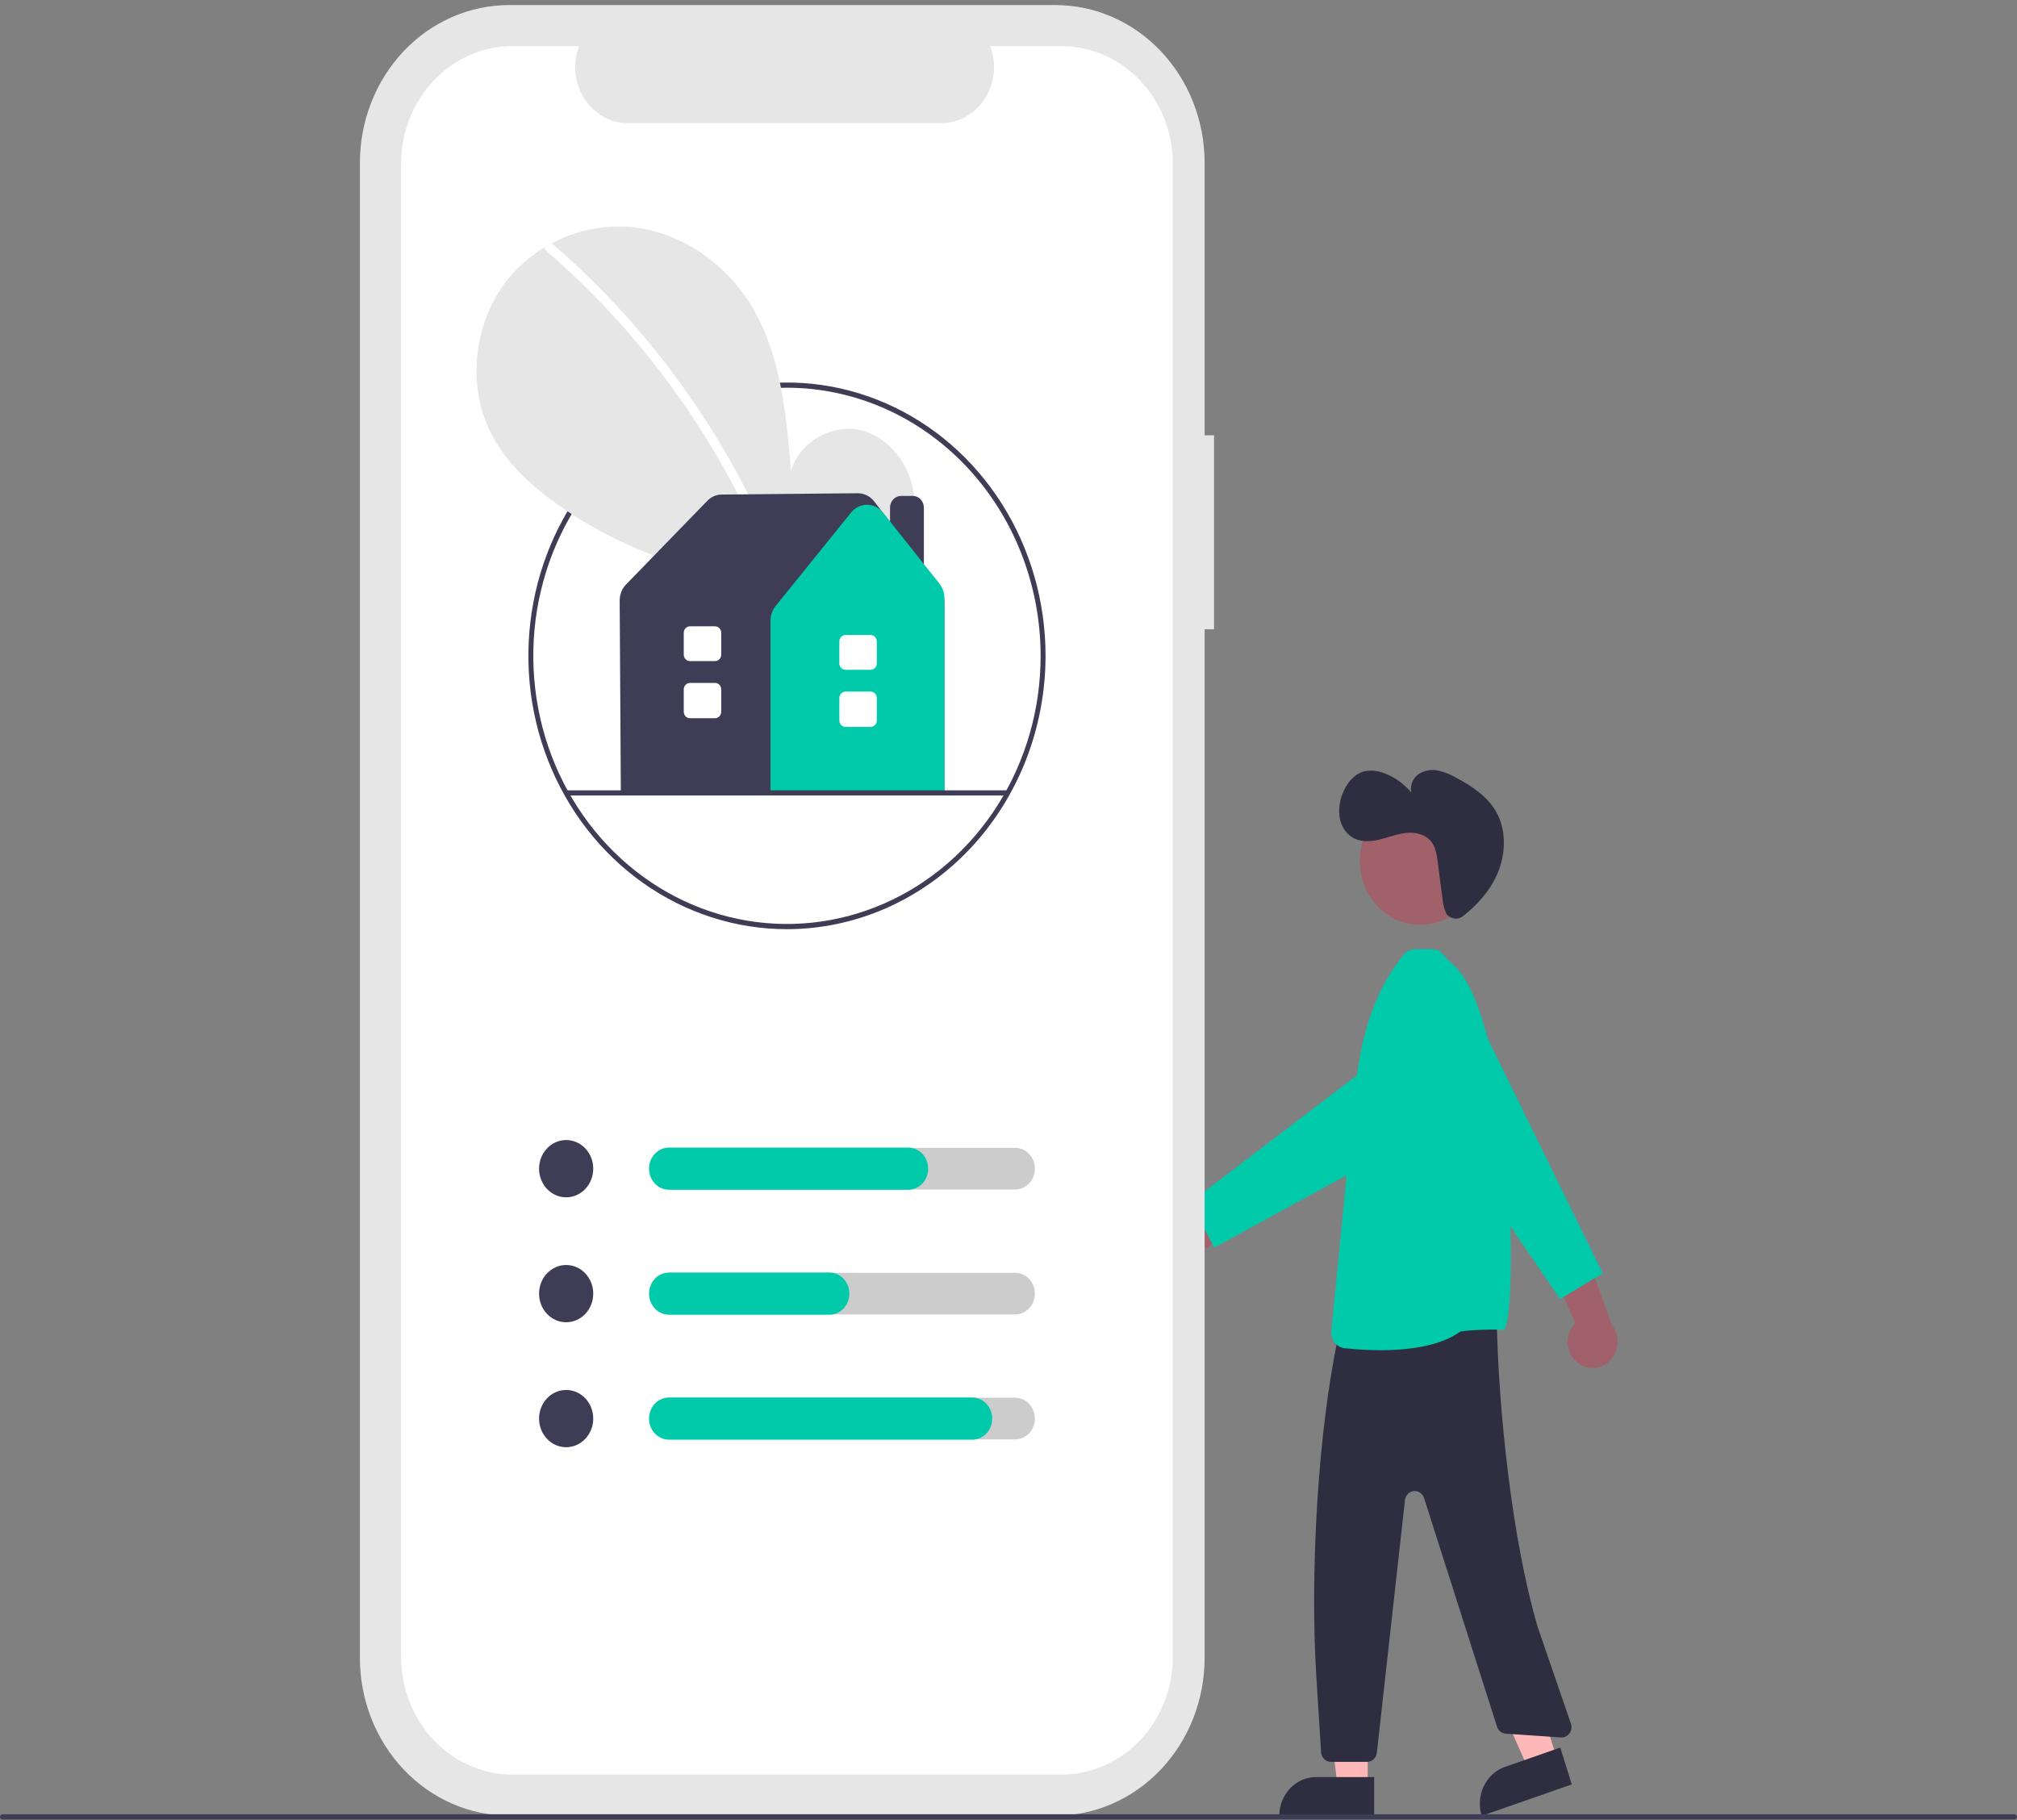 <svg width="1200" height="1083" viewBox="0 0 1200 1083" fill="none" xmlns="http://www.w3.org/2000/svg">
<rect x="0" y="0" width="1200" height="1083" fill="#808080" stroke="none"/>
<g clip-path="url(#clip0)">
<path d="M926.22 1046.22L909.163 1052.18L879.302 985.475L904.476 976.68L926.22 1046.22Z" fill="#FFB8B8"/>
<path d="M895.371 1051.29L928.263 1039.79L935.109 1061.69L881.506 1080.42C880.607 1077.54 880.252 1074.51 880.463 1071.49C880.673 1068.47 881.444 1065.52 882.731 1062.82C884.019 1060.11 885.798 1057.7 887.966 1055.72C890.135 1053.74 892.651 1052.24 895.371 1051.29V1051.29Z" fill="#2F2E41"/>
<path d="M813.701 1062.78L795.738 1062.78L787.193 989.539L813.704 989.54L813.701 1062.78Z" fill="#FFB8B8"/>
<path d="M782.907 1057.36H817.55V1080.41H761.095C761.095 1077.39 761.659 1074.39 762.755 1071.59C763.851 1068.79 765.458 1066.25 767.483 1064.11C769.509 1061.97 771.913 1060.27 774.56 1059.11C777.206 1057.95 780.042 1057.36 782.907 1057.36V1057.36Z" fill="#2F2E41"/>
<path d="M797.098 790.897L796.182 795.182C783.805 853.124 779.397 937.431 783.094 996.703L785.95 1042.49C786.048 1044.06 786.707 1045.53 787.793 1046.6C788.879 1047.68 790.311 1048.28 791.798 1048.28H813.334C814.77 1048.28 816.155 1047.72 817.228 1046.71C818.301 1045.7 818.987 1044.31 819.154 1042.81L835.869 892.621C836.026 891.213 836.634 889.905 837.593 888.914C838.551 887.924 839.802 887.31 841.137 887.177C842.472 887.043 843.81 887.397 844.927 888.18C846.045 888.963 846.875 890.128 847.278 891.479L890.598 1027.2C890.953 1028.39 891.641 1029.44 892.571 1030.21C893.501 1030.98 894.63 1031.43 895.809 1031.51L928.705 1033.76C929.654 1033.82 930.604 1033.64 931.473 1033.23C932.342 1032.82 933.103 1032.19 933.691 1031.4C934.279 1030.61 934.675 1029.68 934.847 1028.69C935.018 1027.7 934.959 1026.68 934.675 1025.72L914.874 968.169C899.574 916.518 891.35 838.036 890.452 783.92C890.437 783.066 890.256 782.225 889.92 781.449C889.583 780.672 889.099 779.978 888.496 779.409C887.894 778.84 887.187 778.409 886.419 778.142C885.652 777.876 884.84 777.781 884.036 777.861L802.259 786.094C801.03 786.218 799.869 786.749 798.942 787.612C798.015 788.474 797.37 789.624 797.098 790.897Z" fill="#2F2E41"/>
<path d="M844.983 550.31C864.858 550.31 880.969 533.278 880.969 512.268C880.969 491.259 864.858 474.227 844.983 474.227C825.108 474.227 808.996 491.259 808.996 512.268C808.996 533.278 825.108 550.31 844.983 550.31Z" fill="#A0616A"/>
<path d="M821.36 803.361C814.193 803.345 807.031 802.946 799.902 802.164C797.612 801.901 795.51 800.701 794.046 798.821C792.582 796.941 791.871 794.531 792.066 792.104L804.336 666.792C807.295 631.347 811.866 597.131 834.995 568.154C835.78 567.171 836.75 566.371 837.842 565.804C838.934 565.237 840.126 564.916 841.341 564.859L842.211 564.824C851.334 564.422 855.538 564.773 856.721 566.025L863.084 572.653C901.889 602.989 903.501 795.165 893.94 791.378C892.091 790.649 870.007 791.381 868.47 792.49C856.004 801.472 835.971 803.359 821.36 803.361Z" fill="#00CAAA"/>
<path d="M680.165 733.804C681.081 731.743 682.413 729.92 684.068 728.462C685.723 727.005 687.66 725.948 689.743 725.368C691.825 724.787 694.003 724.696 696.123 725.102C698.242 725.507 700.252 726.399 702.01 727.714L744.594 695.511L745.628 724.252L705.03 750.426C702.744 753.402 699.505 755.389 695.926 756.009C692.348 756.629 688.678 755.839 685.613 753.79C682.548 751.741 680.3 748.575 679.296 744.891C678.292 741.208 678.601 737.263 680.165 733.804Z" fill="#A0616A"/>
<path d="M722.457 742.301L708.034 715.461L839.414 615.32C842.379 613.06 845.752 611.471 849.324 610.652C852.896 609.833 856.59 609.801 860.174 610.558C863.758 611.316 867.156 612.847 870.155 615.056C873.154 617.264 875.69 620.103 877.605 623.394C879.519 626.686 880.771 630.359 881.282 634.185C881.793 638.011 881.552 641.907 880.574 645.63C879.596 649.353 877.903 652.823 875.599 655.823C873.296 658.822 870.431 661.288 867.186 663.065L722.457 742.301Z" fill="#00CAAA"/>
<path d="M861.151 544.431C862.37 545.702 863.981 546.465 865.689 546.581C867.397 546.696 869.087 546.157 870.449 545.061C878.931 538.415 886.376 530.143 890.783 520.052C895.832 508.49 896.395 494.302 890.308 483.313C885.161 474.023 876.074 468.029 867.017 463.106C863.5 461.008 859.712 459.465 855.773 458.525C851.792 457.597 847.626 458.308 844.123 460.513C842.409 461.648 841.059 463.304 840.248 465.263C839.438 467.222 839.205 469.394 839.58 471.495C835.229 466.248 829.657 462.294 823.416 460.025C819.486 458.4 815.182 458.07 811.071 459.079C805.324 460.802 801.128 466.2 798.833 472.031C796.977 476.466 796.336 481.363 796.983 486.164C797.324 488.553 798.135 490.84 799.364 492.877C800.593 494.914 802.214 496.656 804.12 497.989C808.871 501.097 814.934 500.873 820.391 499.603C825.848 498.333 831.13 496.125 836.693 495.567C842.256 495.008 848.45 496.474 851.836 501.174C854.22 504.483 854.832 508.807 855.367 512.928L858.151 534.363C858.379 537.464 859.128 540.497 860.363 543.319C860.577 543.726 860.842 544.1 861.151 544.431V544.431Z" fill="#2F2E41"/>
<path d="M938.797 810.975C937.051 809.642 935.603 807.92 934.554 805.931C933.506 803.942 932.883 801.734 932.729 799.463C932.575 797.191 932.894 794.912 933.664 792.786C934.433 790.659 935.635 788.736 937.183 787.154L915.137 736.951L942.046 741.203L958.856 788.224C961.199 791.15 962.445 794.883 962.358 798.716C962.272 802.548 960.858 806.214 958.386 809.018C955.913 811.822 952.553 813.57 948.943 813.931C945.332 814.292 941.722 813.24 938.797 810.975V810.975Z" fill="#A0616A"/>
<path d="M953.539 757.646L928.149 772.893L833.417 634.012C831.279 630.878 829.776 627.311 829.001 623.535C828.226 619.76 828.196 615.855 828.912 612.066C829.629 608.278 831.078 604.686 833.167 601.515C835.256 598.345 837.941 595.664 841.055 593.64C844.169 591.616 847.643 590.293 851.263 589.753C854.882 589.213 858.568 589.468 862.09 590.501C865.611 591.535 868.894 593.325 871.732 595.76C874.57 598.196 876.902 601.223 878.583 604.654L953.539 757.646Z" fill="#00CAAA"/>
<path d="M722.277 259.009H716.678V96.86C716.678 71.969 707.324 48.098 690.674 30.497C674.024 12.897 651.442 3.009 627.896 3.009H302.905C279.359 3.009 256.777 12.897 240.127 30.497C223.477 48.098 214.123 71.969 214.123 96.86V986.436C214.123 1011.33 223.477 1035.2 240.127 1052.8C256.777 1070.4 279.359 1080.29 302.905 1080.29H627.896C651.442 1080.29 674.023 1070.4 690.673 1052.8C707.323 1035.2 716.676 1011.33 716.676 986.436V374.43H722.275L722.277 259.009Z" fill="#E6E6E6"/>
<path d="M631.478 27.417H589.059C591.01 32.473 591.755 37.959 591.227 43.391C590.7 48.823 588.917 54.035 586.036 58.567C583.154 63.099 579.262 66.813 574.703 69.38C570.144 71.948 565.057 73.29 559.892 73.29H373.708C368.543 73.29 363.457 71.947 358.898 69.379C354.339 66.811 350.448 63.098 347.566 58.566C344.685 54.034 342.902 48.822 342.375 43.391C341.848 37.959 342.593 32.473 344.544 27.417H304.922C287.338 27.417 270.474 34.801 258.04 47.945C245.606 61.089 238.62 78.916 238.62 97.504V985.789C238.62 1004.38 245.606 1022.2 258.04 1035.35C270.474 1048.49 287.338 1055.88 304.922 1055.88H631.478C649.062 1055.88 665.926 1048.49 678.36 1035.35C690.794 1022.2 697.779 1004.38 697.779 985.789V97.502C697.779 78.915 690.793 61.088 678.359 47.944C665.925 34.801 649.062 27.417 631.478 27.417H631.478Z" fill="white"/>
<path d="M468.2 552.854C437.772 552.854 408.028 543.316 382.728 525.446C357.428 507.576 337.709 482.176 326.065 452.46C314.42 422.743 311.374 390.043 317.31 358.496C323.246 326.949 337.899 297.971 359.414 275.227C380.93 252.483 408.343 236.994 438.186 230.718C468.029 224.443 498.963 227.664 527.074 239.973C555.186 252.282 579.214 273.127 596.118 299.871C613.023 326.616 622.046 358.059 622.046 390.224C622 433.341 605.776 474.678 576.935 505.167C548.093 535.655 508.988 552.805 468.2 552.854V552.854ZM468.2 230.691C438.352 230.691 409.174 240.048 384.356 257.577C359.538 275.107 340.194 300.023 328.772 329.173C317.35 358.324 314.361 390.401 320.184 421.347C326.007 452.293 340.38 480.719 361.486 503.03C382.592 525.341 409.483 540.535 438.758 546.691C468.033 552.846 498.377 549.687 525.953 537.612C553.529 525.538 577.099 505.09 593.682 478.855C610.265 452.62 619.116 421.776 619.116 390.224C619.071 347.928 603.156 307.378 574.864 277.47C546.571 247.562 508.211 230.739 468.2 230.691V230.691Z" fill="#3F3D56"/>
<path d="M524.705 342.98C537.881 331.211 545.884 312.619 543.785 294.52C541.686 276.42 528.687 259.781 511.824 255.938C494.962 252.095 475.74 262.734 470.618 280.146C467.799 246.576 464.551 211.598 447.667 183.01C432.379 157.124 405.899 138.601 377.201 135.287C348.503 131.974 318.288 144.489 300.39 168.433C282.492 192.377 278.11 227.187 290.645 254.677C299.879 274.928 316.892 289.999 334.717 302.26C391.585 341.377 462.131 354.594 529.255 344.151L524.705 342.98Z" fill="#E6E6E6"/>
<path d="M328.769 145.183C352.448 165.571 374.172 188.374 393.625 213.262C424.069 252.077 448.705 295.596 466.674 342.303C467.989 345.71 462.755 347.194 461.454 343.824C432.054 267.916 385.119 201.011 324.942 149.229C322.239 146.903 326.089 142.876 328.769 145.183V145.183Z" fill="white"/>
<path d="M336.826 712.386C345.728 712.386 352.944 704.758 352.944 695.349C352.944 685.939 345.728 678.311 336.826 678.311C327.925 678.311 320.709 685.939 320.709 695.349C320.709 704.758 327.925 712.386 336.826 712.386Z" fill="#3F3D56"/>
<path d="M603.969 707.74H398.841C395.732 707.74 392.751 706.434 390.552 704.11C388.354 701.787 387.119 698.635 387.119 695.349C387.119 692.062 388.354 688.911 390.552 686.587C392.751 684.263 395.732 682.958 398.841 682.958H603.969C607.078 682.958 610.059 684.263 612.258 686.587C614.456 688.911 615.691 692.062 615.691 695.349C615.691 698.635 614.456 701.787 612.258 704.11C610.059 706.434 607.078 707.74 603.969 707.74Z" fill="#CCCCCC"/>
<path d="M540.348 707.889H397.993C394.847 707.889 391.829 706.568 389.605 704.216C387.38 701.864 386.13 698.674 386.13 695.349C386.13 692.023 387.38 688.833 389.605 686.481C391.829 684.13 394.847 682.808 397.993 682.808H540.348C543.495 682.808 546.512 684.13 548.737 686.481C550.962 688.833 552.211 692.023 552.211 695.349C552.211 698.674 550.962 701.864 548.737 704.216C546.512 706.568 543.495 707.889 540.348 707.889Z" fill="#00CAAA"/>
<path d="M336.826 786.731C345.728 786.731 352.944 779.103 352.944 769.694C352.944 760.284 345.728 752.656 336.826 752.656C327.925 752.656 320.709 760.284 320.709 769.694C320.709 779.103 327.925 786.731 336.826 786.731Z" fill="#3F3D56"/>
<path d="M603.969 782.085H398.841C395.732 782.085 392.751 780.779 390.552 778.456C388.354 776.132 387.119 772.98 387.119 769.694C387.119 766.408 388.354 763.256 390.552 760.932C392.751 758.609 395.732 757.303 398.841 757.303H603.969C607.078 757.303 610.059 758.609 612.258 760.932C614.456 763.256 615.691 766.408 615.691 769.694C615.691 772.98 614.456 776.132 612.258 778.456C610.059 780.779 607.078 782.085 603.969 782.085Z" fill="#CCCCCC"/>
<path d="M336.826 861.077C345.728 861.077 352.944 853.449 352.944 844.039C352.944 834.63 345.728 827.002 336.826 827.002C327.925 827.002 320.709 834.63 320.709 844.039C320.709 853.449 327.925 861.077 336.826 861.077Z" fill="#3F3D56"/>
<path d="M603.969 856.43H398.841C395.732 856.43 392.751 855.124 390.552 852.801C388.354 850.477 387.119 847.325 387.119 844.039C387.119 840.753 388.354 837.601 390.552 835.277C392.751 832.954 395.732 831.648 398.841 831.648H603.969C607.078 831.648 610.059 832.954 612.258 835.277C614.456 837.601 615.691 840.753 615.691 844.039C615.691 847.325 614.456 850.477 612.258 852.801C610.059 855.124 607.078 856.43 603.969 856.43Z" fill="#CCCCCC"/>
<path d="M493.462 782.234H397.993C394.847 782.234 391.829 780.913 389.605 778.561C387.38 776.209 386.13 773.02 386.13 769.694C386.13 766.368 387.38 763.178 389.605 760.827C391.829 758.475 394.847 757.154 397.993 757.154H493.462C496.608 757.154 499.626 758.475 501.85 760.827C504.075 763.178 505.325 766.368 505.325 769.694C505.325 773.02 504.075 776.209 501.85 778.561C499.626 780.913 496.608 782.234 493.462 782.234V782.234Z" fill="#00CAAA"/>
<path d="M578.444 856.579H397.993C394.847 856.579 391.829 855.258 389.605 852.906C387.38 850.555 386.13 847.365 386.13 844.039C386.13 840.713 387.38 837.524 389.605 835.172C391.829 832.82 394.847 831.499 397.993 831.499H578.444C581.59 831.499 584.607 832.82 586.832 835.172C589.057 837.524 590.307 840.713 590.307 844.039C590.307 847.365 589.057 850.555 586.832 852.906C584.607 855.258 581.59 856.579 578.444 856.579V856.579Z" fill="#00CAAA"/>
<path d="M549.655 364.936H529.517V302.03C529.519 300.182 530.214 298.411 531.451 297.104C532.687 295.797 534.363 295.063 536.111 295.06H543.062C544.81 295.063 546.486 295.797 547.722 297.104C548.958 298.411 549.653 300.182 549.655 302.03V364.936Z" fill="#3F3D56"/>
<path d="M561.864 471.982H369.367L368.676 357.295C368.668 355.523 368.998 353.768 369.644 352.133C370.291 350.499 371.241 349.018 372.44 347.779L420.797 297.989C423.091 295.619 426.165 294.281 429.372 294.256L510.307 293.474C512.142 293.462 513.957 293.876 515.624 294.687C517.292 295.498 518.77 296.686 519.955 298.167L519.962 298.176L558.403 348.011C560.639 350.915 561.861 354.544 561.864 358.288L561.864 471.982Z" fill="#3F3D56"/>
<path d="M561.864 471.982H458.417V369.198C458.418 366.067 459.474 363.038 461.396 360.655L506.342 304.951V304.952C507.51 303.501 508.962 302.337 510.598 301.539C512.235 300.74 514.015 300.328 515.817 300.329H515.864C517.674 300.335 519.461 300.758 521.1 301.57C522.739 302.381 524.191 303.561 525.354 305.027L558.946 347.301C560.83 349.674 561.863 352.672 561.864 355.769V471.982Z" fill="#00CAAA"/>
<path d="M517.983 432.504H503.016C502.045 432.503 501.114 432.095 500.427 431.369C499.74 430.643 499.354 429.659 499.353 428.632V415.367C499.354 414.34 499.74 413.356 500.427 412.63C501.114 411.904 502.045 411.496 503.016 411.495H517.983C518.954 411.496 519.885 411.904 520.572 412.63C521.258 413.356 521.645 414.34 521.646 415.367V428.632C521.645 429.659 521.258 430.643 520.572 431.369C519.885 432.095 518.954 432.503 517.983 432.504V432.504Z" fill="white"/>
<path d="M517.983 398.512H503.016C502.045 398.511 501.114 398.103 500.427 397.377C499.74 396.651 499.354 395.667 499.353 394.64V381.684C499.354 380.657 499.74 379.673 500.427 378.947C501.114 378.221 502.045 377.813 503.016 377.812H517.983C518.954 377.813 519.885 378.221 520.572 378.947C521.258 379.673 521.645 380.657 521.646 381.684V394.64C521.645 395.667 521.258 396.651 520.572 397.377C519.885 398.103 518.954 398.511 517.983 398.512V398.512Z" fill="white"/>
<path d="M425.424 427.34H410.458C409.487 427.339 408.556 426.931 407.869 426.205C407.182 425.479 406.796 424.495 406.795 423.468V410.204C406.796 409.177 407.182 408.193 407.869 407.467C408.556 406.741 409.487 406.333 410.458 406.332H425.424C426.396 406.333 427.327 406.741 428.013 407.467C428.7 408.193 429.086 409.177 429.087 410.204V423.468C429.086 424.495 428.7 425.479 428.013 426.205C427.327 426.931 426.396 427.339 425.424 427.34Z" fill="white"/>
<path d="M425.424 393.349H410.458C409.487 393.347 408.556 392.939 407.869 392.213C407.182 391.487 406.796 390.503 406.795 389.476V376.521C406.796 375.494 407.182 374.51 407.869 373.784C408.556 373.058 409.487 372.65 410.458 372.648H425.424C426.396 372.65 427.327 373.058 428.013 373.784C428.7 374.51 429.086 375.494 429.087 376.521V389.476C429.086 390.503 428.7 391.487 428.013 392.213C427.327 392.939 426.396 393.347 425.424 393.349Z" fill="white"/>
<path d="M599.118 473.324H337.282C336.893 473.324 336.52 473.16 336.246 472.87C335.971 472.579 335.816 472.185 335.816 471.775C335.816 471.364 335.971 470.97 336.246 470.679C336.52 470.389 336.893 470.226 337.282 470.226H599.118C599.507 470.226 599.879 470.389 600.154 470.679C600.429 470.97 600.583 471.364 600.583 471.775C600.583 472.185 600.429 472.579 600.154 472.87C599.879 473.16 599.507 473.324 599.118 473.324Z" fill="#3F3D56"/>
<path d="M1198.53 1082.56H1.465C1.077 1082.56 0.704 1082.4 0.429 1082.11C0.154 1081.82 0 1081.43 0 1081.01C0 1080.6 0.154 1080.21 0.429 1079.92C0.704 1079.63 1.077 1079.47 1.465 1079.47H1198.53C1198.92 1079.47 1199.3 1079.63 1199.57 1079.92C1199.85 1080.21 1200 1080.6 1200 1081.01C1200 1081.43 1199.85 1081.82 1199.57 1082.11C1199.3 1082.4 1198.92 1082.56 1198.53 1082.56Z" fill="#3F3D56"/>
</g>
<defs>
<clipPath id="clip0">
<rect width="1200" height="1082.57" fill="white"/>
</clipPath>
</defs>
</svg>
